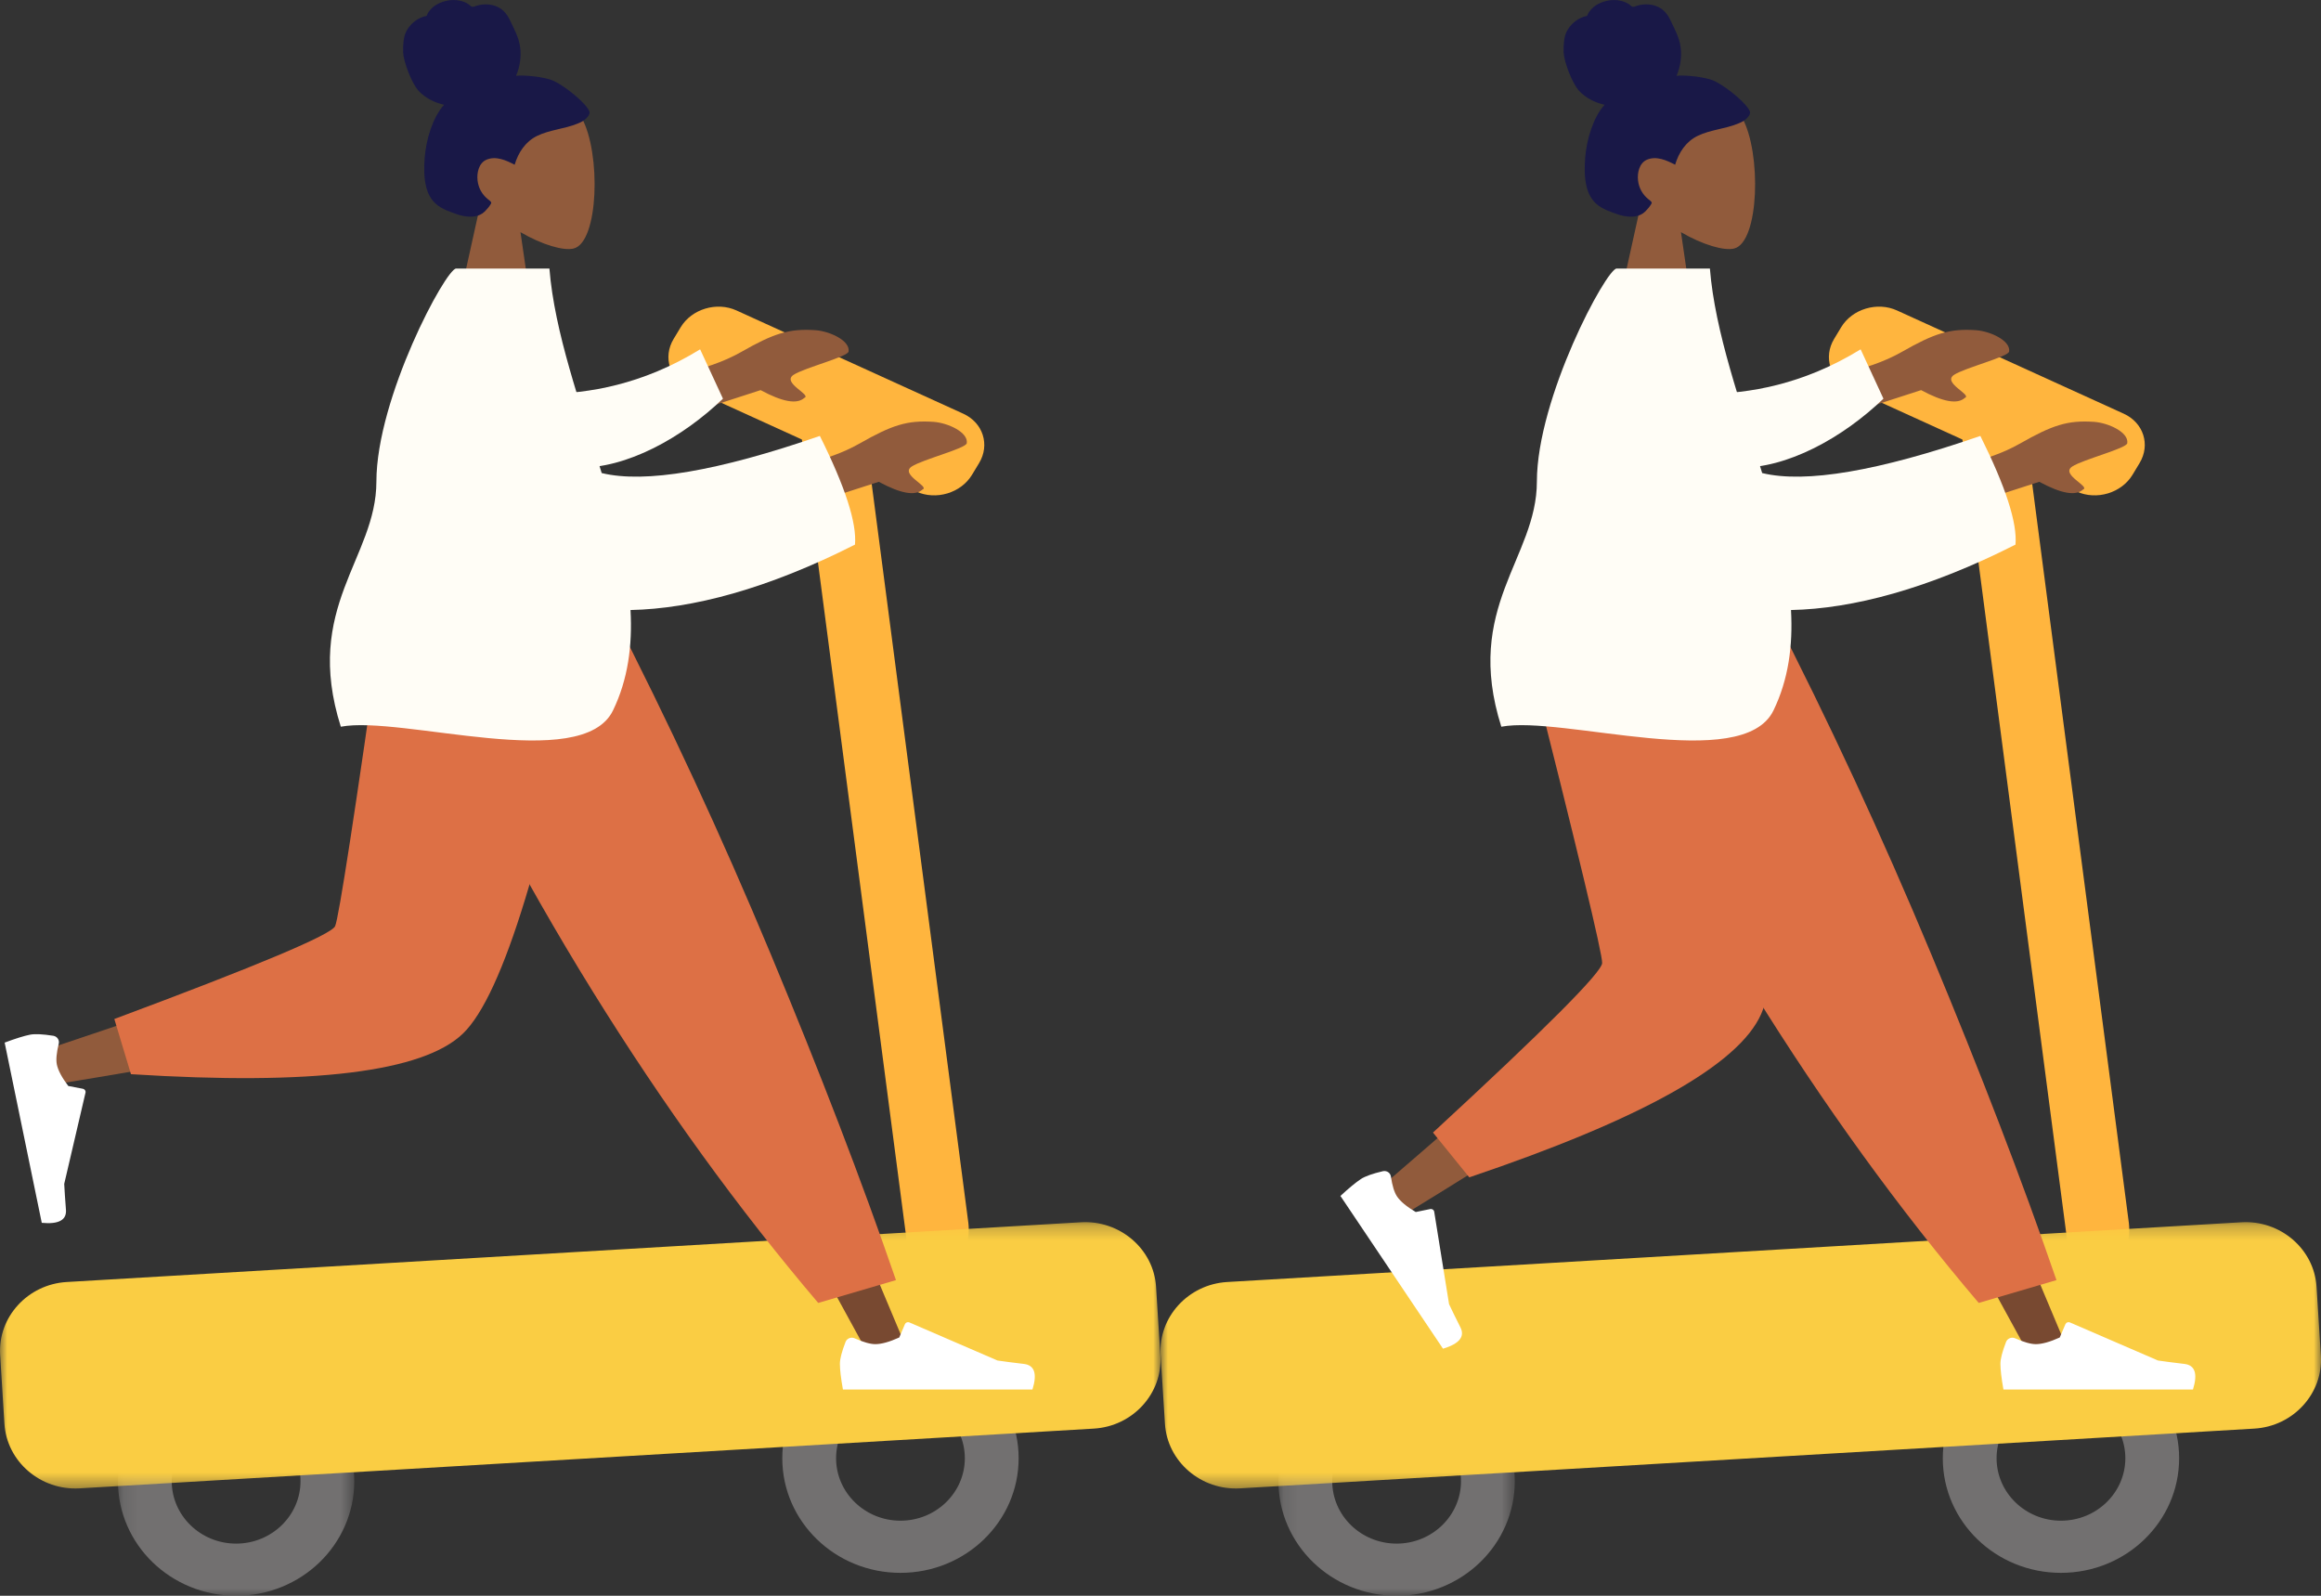 <?xml version="1.0" encoding="UTF-8"?>
<svg width="160px" height="110px" viewBox="0 0 160 110" version="1.1" xmlns="http://www.w3.org/2000/svg" xmlns:xlink="http://www.w3.org/1999/xlink">
    <rect x="0" y="0" width="160" height="110" fill="#333333" stroke="none"/>
    <!-- Generator: Sketch 52.6 (67491) - http://www.bohemiancoding.com/sketch -->
    <title>a1-scooter</title>
    <desc>Created with Sketch.</desc>
    <defs>
        <polygon id="path-1" points="0.131 0.202 16.422 0.202 16.422 16 0.131 16"></polygon>
        <polygon id="path-3" points="0 0.244 80 0.244 80 18.605 0 18.605"></polygon>
        <polygon id="path-5" points="0.131 0.202 16.423 0.202 16.423 16 0.131 16"></polygon>
        <polygon id="path-7" points="0 0.244 80 0.244 80 18.605 0 18.605"></polygon>
    </defs>
    <g id="a1-scooter" stroke="none" stroke-width="1" fill="none" fill-rule="evenodd">
        <g id="Group-35">
            <g id="Group-3" transform="translate(8, 94)">
                <mask id="mask-2" fill="white">
                    <use xlink:href="#path-1"></use>
                </mask>
                <g id="Clip-2"></g>
                <path d="M8.277,0.202 C3.777,0.202 0.131,3.738 0.131,8.1 C0.131,12.464 3.777,16 8.277,16 C12.775,16 16.422,12.464 16.422,8.1 C16.422,3.738 12.775,0.202 8.277,0.202 M8.277,3.797 C10.723,3.797 12.716,5.727 12.716,8.1 C12.716,10.474 10.723,12.405 8.277,12.405 C5.83,12.405 3.838,10.474 3.838,8.1 C3.838,5.727 5.83,3.797 8.277,3.797" id="Fill-1" fill="#727070" mask="url(#mask-2)"></path>
            </g>
            <path d="M62.074,92.622 C57.575,92.622 53.928,96.158 53.928,100.52 C53.928,104.884 57.575,108.42 62.074,108.42 C66.572,108.42 70.22,104.884 70.22,100.52 C70.22,96.158 66.572,92.622 62.074,92.622 M62.074,96.217 C64.521,96.217 66.512,98.147 66.512,100.52 C66.512,102.894 64.521,104.825 62.074,104.825 C59.626,104.825 57.636,102.894 57.636,100.52 C57.636,98.147 59.626,96.217 62.074,96.217" id="Fill-4" fill="#727070"></path>
            <path d="M65.791,86.957 L64.079,87.643 C63.385,87.921 62.696,87.135 62.553,85.901 L55.1,28.925 C54.923,27.544 55.413,26.17 56.194,25.857 L57.558,25.311 C58.339,24.998 59.115,25.865 59.292,27.246 L66.756,84.313 C66.895,85.513 66.466,86.686 65.791,86.957" id="Fill-6" fill="#FFB53E"></path>
            <path d="M50.769,21.4 L66.405,28.518 C67.767,29.138 68.255,30.663 67.494,31.922 L67.007,32.728 C66.246,33.987 64.525,34.504 63.162,33.885 L47.527,26.766 C46.164,26.146 45.675,24.622 46.437,23.362 L46.923,22.557 C47.685,21.297 49.407,20.78 50.769,21.4" id="Fill-8" fill="#FFB53E"></path>
            <g id="Group-12" transform="translate(0, 84)">
                <mask id="mask-4" fill="white">
                    <use xlink:href="#path-3"></use>
                </mask>
                <g id="Clip-11"></g>
                <path d="M75.403,14.477 L5.489,18.596 C2.801,18.755 0.469,16.752 0.306,14.146 L0.009,9.398 C-0.154,6.792 1.911,4.53 4.598,4.372 L74.51,0.253 C77.198,0.095 79.531,2.096 79.694,4.702 L79.992,9.453 C80.154,12.057 78.09,14.319 75.403,14.477" id="Fill-10" fill="#FACD43" mask="url(#mask-4)"></path>
            </g>
            <path d="M33.175,13.812 C32.108,12.597 31.385,11.108 31.506,9.44 C31.854,4.633 38.754,5.691 40.097,8.117 C41.439,10.543 41.279,16.698 39.544,17.131 C38.853,17.303 37.379,16.88 35.879,16.003 L36.821,22.462 L31.261,22.462 L33.175,13.812 Z" id="Fill-13" fill="#915B3C"></path>
            <path d="M37.901,5.474 C37.141,5.249 36.039,5.173 35.575,5.225 C35.838,4.612 35.943,3.929 35.858,3.264 C35.775,2.618 35.477,2.068 35.202,1.491 C35.075,1.225 34.931,0.96 34.716,0.757 C34.498,0.55 34.221,0.413 33.931,0.348 C33.634,0.282 33.324,0.287 33.027,0.348 C32.895,0.374 32.777,0.433 32.648,0.465 C32.516,0.498 32.453,0.418 32.356,0.338 C32.126,0.144 31.787,0.048 31.495,0.014 C31.167,-0.025 30.826,0.023 30.513,0.127 C30.21,0.229 29.917,0.395 29.697,0.635 C29.598,0.743 29.509,0.865 29.452,0.999 C29.428,1.054 29.424,1.087 29.368,1.108 C29.315,1.126 29.254,1.126 29.199,1.145 C28.674,1.317 28.225,1.71 27.981,2.215 C27.838,2.509 27.771,3.029 27.79,3.61 C27.808,4.191 28.349,5.707 28.855,6.261 C29.307,6.754 29.971,7.08 30.613,7.223 C30.187,7.695 29.904,8.285 29.694,8.883 C29.467,9.535 29.326,10.211 29.274,10.9 C29.225,11.555 29.22,12.247 29.379,12.888 C29.527,13.488 29.843,13.98 30.372,14.291 C30.614,14.434 30.875,14.541 31.137,14.64 C31.395,14.737 31.654,14.83 31.924,14.884 C32.437,14.988 33.027,14.969 33.422,14.575 C33.564,14.432 33.72,14.253 33.824,14.078 C33.861,14.016 33.883,13.975 33.839,13.914 C33.784,13.841 33.696,13.785 33.627,13.727 C33.229,13.401 32.983,12.964 32.921,12.446 C32.858,11.919 33.004,11.241 33.531,11.011 C34.182,10.727 34.899,11.052 35.478,11.356 C35.724,10.514 36.229,9.756 37.021,9.37 C37.897,8.943 38.902,8.893 39.802,8.526 C40.037,8.431 40.276,8.323 40.449,8.127 C40.521,8.046 40.605,7.941 40.634,7.833 C40.672,7.692 40.578,7.574 40.505,7.463 C40.121,6.879 38.661,5.699 37.901,5.474" id="Fill-15" fill="#191847"></path>
            <polygon id="Fill-17" fill="#784931" points="29.871 42.097 47.083 70.001 59.987 93.592 62.767 93.592 41.145 42.097"></polygon>
            <path d="M58.288,92.502 C58.029,93.173 57.899,93.675 57.899,94.008 C57.899,94.413 57.969,95.004 58.108,95.781 L71.173,95.781 C71.513,94.693 71.316,94.106 70.585,94.019 C69.853,93.932 69.246,93.854 68.763,93.783 L62.689,91.158 C62.573,91.108 62.436,91.159 62.384,91.273 C62.383,91.274 62.382,91.276 62.382,91.278 L61.991,92.196 C61.313,92.503 60.764,92.655 60.34,92.655 C59.996,92.655 59.521,92.522 58.915,92.252 C58.683,92.148 58.407,92.247 58.301,92.473 C58.296,92.482 58.292,92.492 58.288,92.502" id="Fill-19" fill="#FFFFFF"></path>
            <path d="M56.404,89.814 L61.764,88.242 C59.416,81.433 56.538,73.942 53.13,65.766 C49.721,57.59 46.06,49.7 42.148,42.096 L27.009,42.096 C31.358,51.715 35.969,60.456 40.843,68.316 C45.717,76.177 50.903,83.343 56.404,89.814" id="Fill-21" fill="#DD7045"></path>
            <path d="M28.661,42.199 C27.264,52.037 24.422,64.631 24.135,65.023 C23.943,65.285 16.902,67.745 3.011,72.403 L3.666,74.766 C20.298,72.068 29.048,70.065 29.917,68.758 C31.22,66.797 37.593,51.387 39.981,41.952 L28.661,42.199 Z" id="Fill-23" fill="#915B3C"></path>
            <path d="M7.882,70.242 L9.028,74.046 C21.532,74.836 29.162,73.902 31.915,71.245 C34.669,68.589 37.651,58.818 40.861,41.932 L26.429,42.247 C24.467,56.059 23.358,63.257 23.102,63.841 C22.846,64.425 17.773,66.558 7.882,70.242" id="Fill-25" fill="#DD7045"></path>
            <path d="M3.673,71.398 C2.944,71.283 2.41,71.258 2.073,71.323 C1.664,71.403 1.08,71.585 0.321,71.869 C0.416,72.33 1.269,76.471 2.879,84.293 C4.046,84.403 4.602,84.101 4.546,83.389 C4.49,82.676 4.451,82.083 4.427,81.609 L5.894,75.321 C5.922,75.2 5.843,75.08 5.719,75.052 C5.716,75.051 5.714,75.051 5.712,75.051 L4.707,74.859 C4.265,74.276 4.002,73.782 3.919,73.379 C3.852,73.052 3.896,72.575 4.049,71.945 C4.109,71.704 3.954,71.461 3.705,71.405 C3.694,71.402 3.684,71.4 3.673,71.398" id="Fill-27" fill="#FFFFFF"></path>
            <path d="M48.715,28.095 L52.434,26.892 C53.941,27.707 54.945,27.886 55.447,27.427 C55.978,27.22 53.861,26.39 54.706,25.837 C55.449,25.352 58.444,24.594 58.499,24.231 C58.612,23.475 57.187,22.826 56.205,22.76 C54.371,22.635 53.318,22.995 51.09,24.264 C49.925,24.928 48.46,25.439 46.694,25.798 L48.715,28.095 Z M56.861,34.414 L60.579,33.211 C62.087,34.027 63.092,34.205 63.593,33.746 C64.123,33.539 62.006,32.709 62.853,32.157 C63.596,31.671 66.591,30.913 66.646,30.55 C66.759,29.794 65.333,29.146 64.352,29.079 C62.518,28.954 61.463,29.315 59.236,30.583 C58.071,31.247 56.606,31.758 54.84,32.117 L56.861,34.414 Z" id="Fill-29" fill="#915B3C"></path>
            <path d="M37.686,27.151 C40.501,27.123 44.257,26.546 48.264,24.08 L49.838,27.482 C47.074,30.142 43.188,32.328 39.79,32.235 C37.112,32.162 35.743,29.021 37.686,27.151" id="Fill-31" fill="#FFFDF6"></path>
            <path d="M41.478,32.609 C44.467,33.332 49.481,32.479 56.518,30.05 C58.264,33.552 59.071,36.049 58.939,37.541 C52.902,40.598 47.728,41.962 43.465,42.051 C43.6,44.505 43.292,46.838 42.258,48.971 C40.132,53.355 27.681,49.296 23.495,50.094 C20.874,41.838 25.942,38.483 25.947,33.201 C25.951,27.416 30.741,18.511 31.446,18.511 L37.874,18.511 C38.228,22.929 40.013,27.798 41.478,32.609" id="Fill-33" fill="#FFFDF6"></path>
        </g>
        <g id="Group-35" transform="translate(80, 0)">
            <g id="Group-3" transform="translate(8, 94)">
                <mask id="mask-6" fill="white">
                    <use xlink:href="#path-5"></use>
                </mask>
                <g id="Clip-2"></g>
                <path d="M8.277,0.202 C3.778,0.202 0.131,3.738 0.131,8.1 C0.131,12.464 3.778,16 8.277,16 C12.776,16 16.423,12.464 16.423,8.1 C16.423,3.738 12.776,0.202 8.277,0.202 M8.277,3.797 C10.724,3.797 12.715,5.727 12.715,8.1 C12.715,10.474 10.724,12.405 8.277,12.405 C5.829,12.405 3.838,10.474 3.838,8.1 C3.839,5.727 5.829,3.797 8.277,3.797" id="Fill-1" fill="#727070" mask="url(#mask-6)"></path>
            </g>
            <path d="M62.074,92.622 C57.575,92.622 53.928,96.158 53.928,100.52 C53.928,104.884 57.575,108.42 62.074,108.42 C66.573,108.42 70.22,104.884 70.22,100.52 C70.22,96.158 66.573,92.622 62.074,92.622 M62.074,96.217 C64.521,96.217 66.512,98.147 66.512,100.52 C66.512,102.894 64.522,104.825 62.074,104.825 C59.627,104.825 57.636,102.894 57.636,100.52 C57.636,98.147 59.627,96.217 62.074,96.217" id="Fill-4" fill="#727070"></path>
            <path d="M65.792,86.957 L64.079,87.643 C63.385,87.921 62.696,87.135 62.554,85.901 L55.101,28.925 C54.924,27.544 55.413,26.17 56.194,25.857 L57.558,25.311 C58.339,24.998 59.115,25.865 59.293,27.246 L66.756,84.313 C66.896,85.513 66.467,86.686 65.792,86.957" id="Fill-6" fill="#FFB53E"></path>
            <path d="M50.769,21.4 L66.404,28.518 C67.767,29.138 68.254,30.663 67.493,31.922 L67.007,32.728 C66.246,33.987 64.524,34.504 63.161,33.885 L47.526,26.766 C46.163,26.146 45.675,24.622 46.436,23.362 L46.922,22.557 C47.684,21.297 49.406,20.78 50.769,21.4" id="Fill-8" fill="#FFB53E"></path>
            <g id="Group-12" transform="translate(0, 84)">
                <mask id="mask-8" fill="white">
                    <use xlink:href="#path-7"></use>
                </mask>
                <g id="Clip-11"></g>
                <path d="M75.402,14.477 L5.489,18.596 C2.801,18.755 0.469,16.752 0.306,14.146 L0.008,9.398 C-0.155,6.792 1.911,4.53 4.597,4.372 L74.511,0.253 C77.198,0.095 79.53,2.096 79.693,4.702 L79.991,9.453 C80.154,12.057 78.09,14.319 75.402,14.477" id="Fill-10" fill="#FACD43" mask="url(#mask-8)"></path>
            </g>
            <path d="M33.175,13.812 C32.108,12.597 31.386,11.108 31.506,9.44 C31.854,4.633 38.755,5.691 40.097,8.117 C41.44,10.543 41.279,16.698 39.545,17.131 C38.853,17.303 37.379,16.88 35.879,16.003 L36.821,22.462 L31.261,22.462 L33.175,13.812 Z" id="Fill-13" fill="#915B3C"></path>
            <path d="M37.9,5.474 C37.141,5.249 36.038,5.173 35.574,5.225 C35.838,4.612 35.943,3.929 35.857,3.264 C35.774,2.618 35.476,2.068 35.201,1.491 C35.074,1.225 34.93,0.96 34.715,0.757 C34.498,0.55 34.22,0.413 33.93,0.348 C33.634,0.282 33.324,0.287 33.026,0.348 C32.895,0.374 32.777,0.433 32.648,0.465 C32.516,0.498 32.452,0.418 32.356,0.338 C32.125,0.144 31.786,0.048 31.494,0.014 C31.166,-0.025 30.826,0.023 30.513,0.127 C30.209,0.229 29.916,0.395 29.696,0.635 C29.598,0.743 29.509,0.865 29.451,0.999 C29.427,1.054 29.423,1.087 29.367,1.108 C29.314,1.126 29.253,1.126 29.199,1.145 C28.673,1.317 28.225,1.71 27.98,2.215 C27.837,2.509 27.77,3.029 27.789,3.61 C27.807,4.191 28.348,5.707 28.855,6.261 C29.307,6.754 29.971,7.08 30.612,7.223 C30.186,7.695 29.903,8.285 29.694,8.883 C29.466,9.535 29.326,10.211 29.274,10.9 C29.224,11.555 29.219,12.247 29.378,12.888 C29.526,13.488 29.842,13.98 30.372,14.291 C30.614,14.434 30.875,14.541 31.136,14.64 C31.395,14.737 31.654,14.83 31.924,14.884 C32.436,14.988 33.026,14.969 33.421,14.575 C33.563,14.432 33.719,14.253 33.823,14.078 C33.86,14.016 33.882,13.975 33.838,13.914 C33.783,13.841 33.696,13.785 33.626,13.727 C33.228,13.401 32.982,12.964 32.92,12.446 C32.857,11.919 33.003,11.241 33.53,11.011 C34.181,10.727 34.899,11.052 35.477,11.356 C35.723,10.514 36.228,9.756 37.02,9.37 C37.896,8.943 38.901,8.893 39.801,8.526 C40.037,8.431 40.275,8.323 40.448,8.127 C40.52,8.046 40.605,7.941 40.633,7.833 C40.671,7.692 40.578,7.574 40.504,7.463 C40.12,6.879 38.66,5.699 37.9,5.474" id="Fill-15" fill="#191847"></path>
            <polygon id="Fill-17" fill="#784931" points="29.871 42.097 47.084 70.001 59.988 93.592 62.767 93.592 41.146 42.097"></polygon>
            <path d="M58.289,92.502 C58.029,93.173 57.9,93.675 57.9,94.008 C57.9,94.413 57.97,95.004 58.108,95.781 L71.174,95.781 C71.513,94.693 71.317,94.106 70.586,94.019 C69.854,93.932 69.246,93.854 68.763,93.783 L62.69,91.158 C62.573,91.108 62.436,91.159 62.385,91.273 L62.382,91.278 L61.991,92.196 C61.314,92.503 60.764,92.655 60.341,92.655 C59.997,92.655 59.521,92.522 58.916,92.252 C58.683,92.148 58.408,92.247 58.302,92.473 C58.297,92.482 58.293,92.492 58.289,92.502" id="Fill-19" fill="#FFFFFF"></path>
            <path d="M56.404,89.814 L61.764,88.242 C59.416,81.433 56.538,73.942 53.129,65.766 C49.72,57.59 46.06,49.7 42.148,42.096 L27.008,42.096 C31.359,51.715 35.97,60.456 40.842,68.316 C45.716,76.177 50.903,83.343 56.404,89.814" id="Fill-21" fill="#DD7045"></path>
            <path d="M27.395,44.247 C29.828,53.882 31.966,66.613 31.85,67.085 C31.772,67.399 26.187,72.344 15.094,81.916 L16.595,83.854 C30.967,75.059 38.307,69.891 38.616,68.351 C39.079,66.043 39.141,49.368 37.779,39.731 L27.395,44.247 Z" id="Fill-23" fill="#915B3C"></path>
            <path d="M18.784,78.07 L21.285,81.157 C33.158,77.152 39.865,73.398 41.408,69.897 C42.95,66.395 42.01,56.222 38.586,39.38 L25.347,45.136 C28.763,58.663 30.463,65.745 30.446,66.382 C30.43,67.018 26.543,70.915 18.784,78.07" id="Fill-25" fill="#DD7045"></path>
            <path d="M15.327,80.734 C14.608,80.904 14.105,81.083 13.818,81.271 C13.47,81.5 12.998,81.888 12.403,82.439 C12.666,82.83 15.023,86.339 19.475,92.969 C20.598,92.63 20.997,92.139 20.677,91.501 C20.355,90.863 20.094,90.329 19.892,89.899 L18.868,83.524 C18.848,83.401 18.729,83.32 18.604,83.341 C18.601,83.341 18.599,83.342 18.598,83.342 L17.595,83.547 C16.965,83.173 16.534,82.816 16.306,82.475 C16.119,82.198 15.978,81.739 15.883,81.098 C15.846,80.852 15.611,80.687 15.359,80.728 L15.327,80.734 Z" id="Fill-27" fill="#FFFFFF"></path>
            <path d="M48.715,28.095 L52.434,26.892 C53.942,27.707 54.945,27.886 55.447,27.427 C55.978,27.22 53.861,26.39 54.707,25.837 C55.45,25.352 58.445,24.594 58.5,24.231 C58.613,23.475 57.188,22.826 56.206,22.76 C54.372,22.635 53.318,22.995 51.09,24.264 C49.926,24.928 48.46,25.439 46.694,25.798 L48.715,28.095 Z M56.861,34.414 L60.58,33.211 C62.087,34.027 63.092,34.205 63.594,33.746 C64.123,33.539 62.007,32.709 62.853,32.157 C63.596,31.671 66.591,30.913 66.646,30.55 C66.759,29.794 65.333,29.146 64.352,29.079 C62.518,28.954 61.463,29.315 59.236,30.583 C58.071,31.247 56.607,31.758 54.84,32.117 L56.861,34.414 Z" id="Fill-29" fill="#915B3C"></path>
            <path d="M37.685,27.151 C40.501,27.123 44.256,26.546 48.264,24.08 L49.837,27.482 C47.074,30.142 43.187,32.328 39.789,32.235 C37.111,32.162 35.743,29.021 37.685,27.151" id="Fill-31" fill="#FFFDF6"></path>
            <path d="M41.477,32.609 C44.467,33.332 49.48,32.479 56.518,30.05 C58.263,33.552 59.071,36.049 58.939,37.541 C52.902,40.598 47.727,41.962 43.464,42.051 C43.6,44.505 43.291,46.838 42.257,48.971 C40.131,53.355 27.681,49.296 23.495,50.094 C20.873,41.838 25.942,38.483 25.946,33.201 C25.951,27.416 30.741,18.511 31.446,18.511 L37.873,18.511 C38.227,22.929 40.012,27.798 41.477,32.609" id="Fill-33" fill="#FFFDF6"></path>
        </g>
    </g>
</svg>